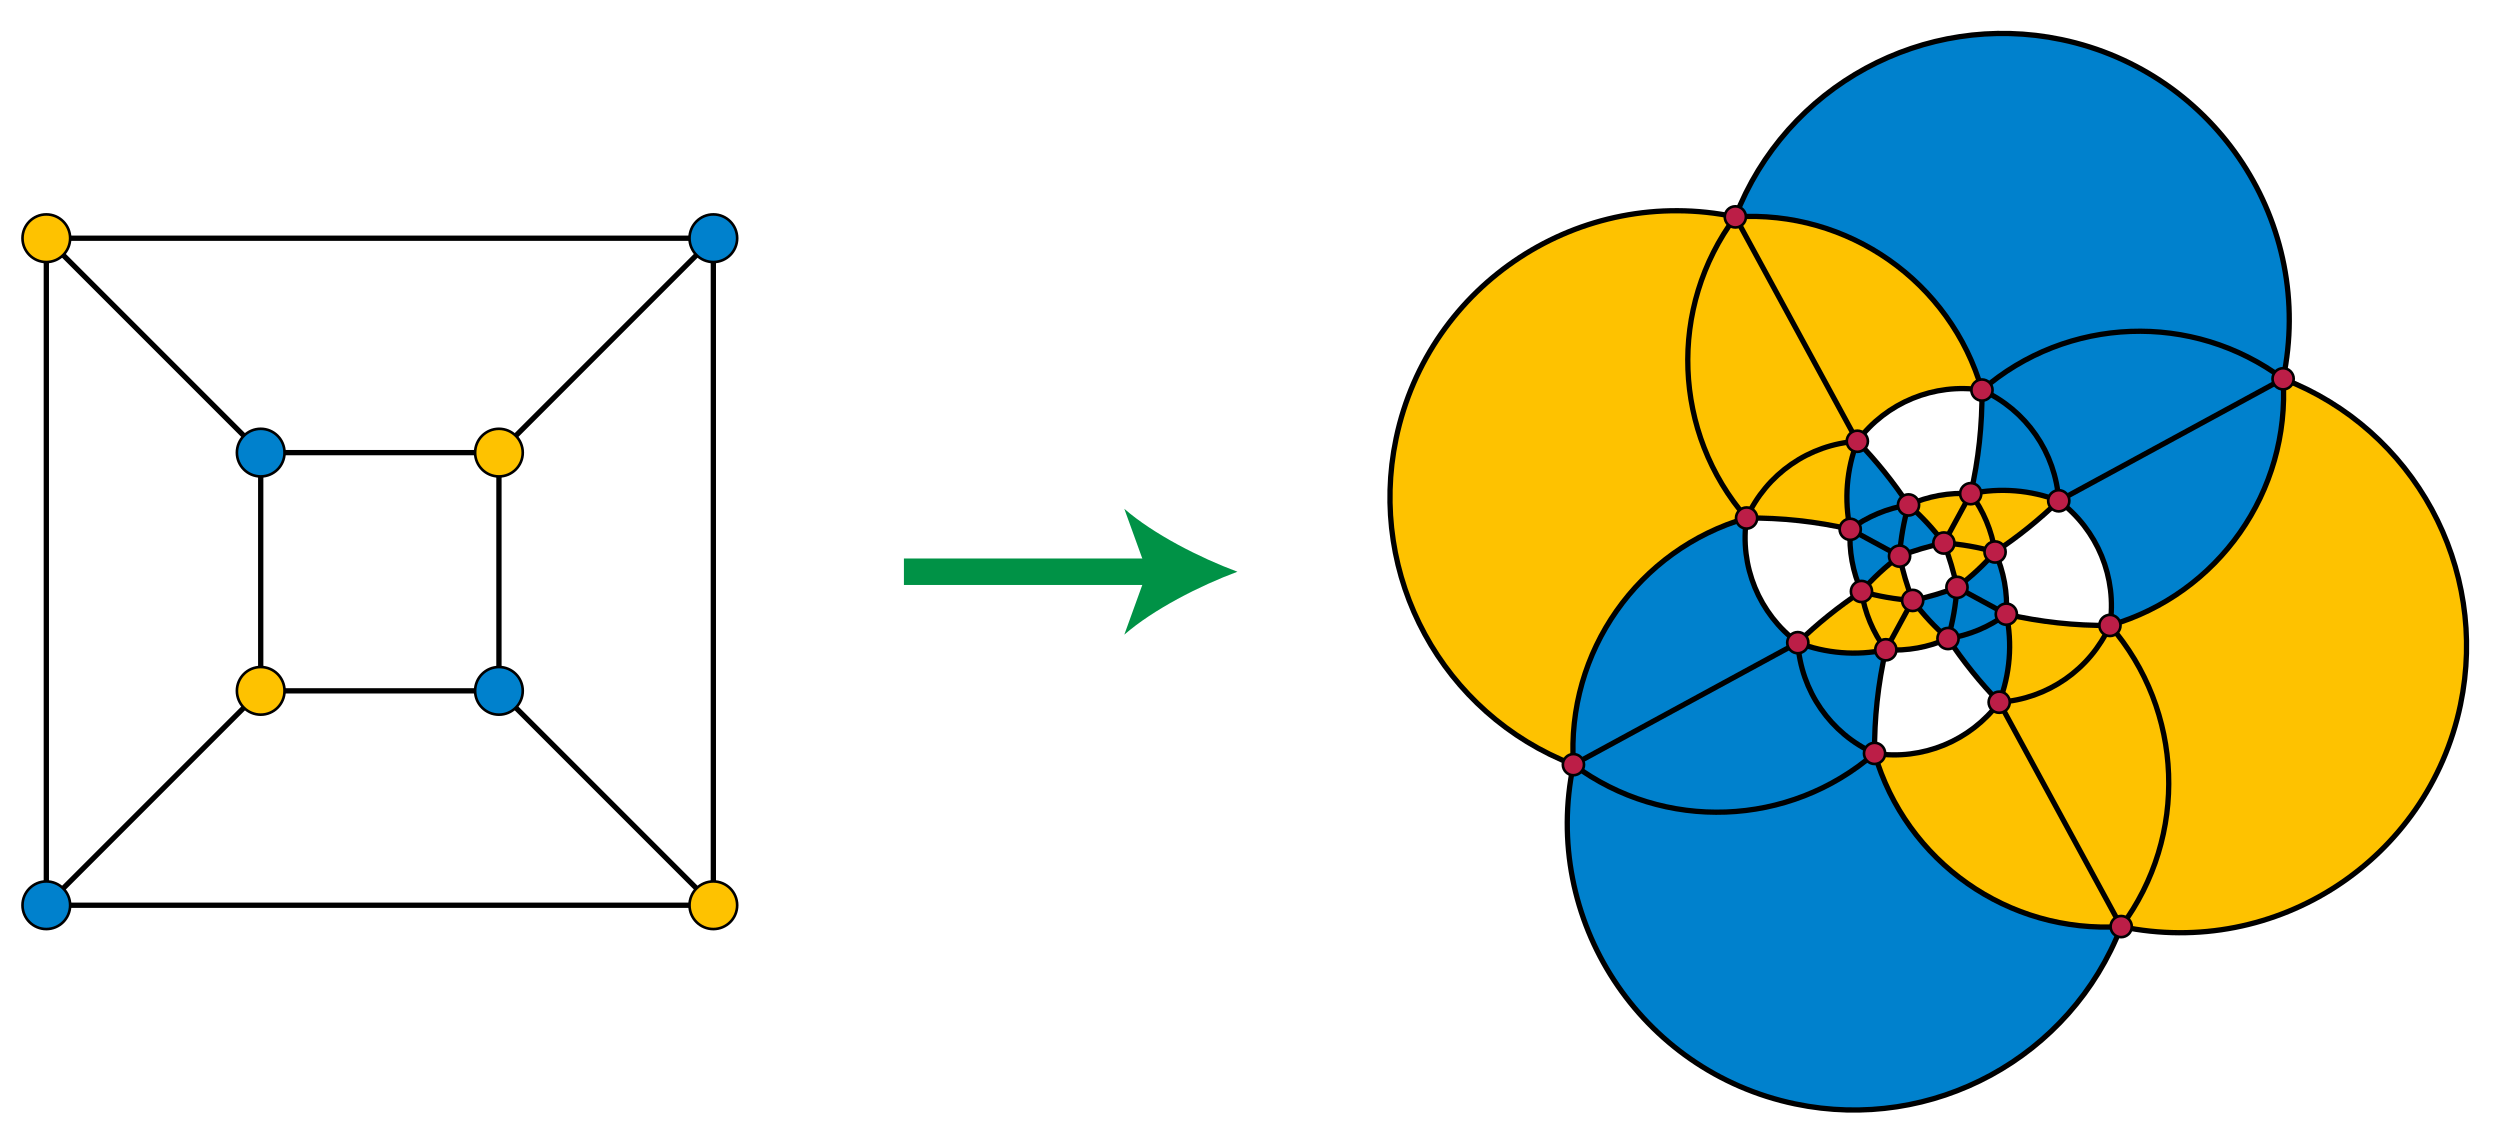 <?xml version="1.0" encoding="utf-8"?>
<!-- Generator: Adobe Illustrator 15.1.0, SVG Export Plug-In . SVG Version: 6.00 Build 0)  -->
<!DOCTYPE svg PUBLIC "-//W3C//DTD SVG 1.1//EN" "http://www.w3.org/Graphics/SVG/1.1/DTD/svg11.dtd">
<svg version="1.1" id="Layer_1" xmlns="http://www.w3.org/2000/svg" xmlns:xlink="http://www.w3.org/1999/xlink" x="0px" y="0px"
	 width="944.5px" height="432px" viewBox="-512.5 0 944.5 432" enable-background="new -512.5 0 944.5 432" xml:space="preserve">
<line fill="none" stroke="#000000" stroke-width="2" x1="-414" y1="261" x2="-495" y2="342"/>
<line fill="none" stroke="#000000" stroke-width="2" x1="-324" y1="261" x2="-243" y2="342"/>
<line fill="none" stroke="#000000" stroke-width="2" x1="-243" y1="90" x2="-324" y2="171"/>
<line fill="none" stroke="#000000" stroke-width="2" x1="-495" y1="90" x2="-414" y2="171"/>
<rect x="-414" y="171" fill="none" stroke="#000000" stroke-width="2" width="90" height="90"/>
<rect x="-495" y="90" fill="none" stroke="#000000" stroke-width="2" width="252" height="252"/>
<g>
	<path fill="#FEC200" d="M147.367,195.713c-40.978,11.848-68.195,50.607-65.427,93.174C32.426,269.789,4.057,217.611,14.949,165.67
		c12.27-58.513,69.65-96,128.164-83.729c42.566-2.768,81.326,24.449,93.174,65.427c-18.064-2.76-36.177,4.68-47.087,19.34
		c-4.087,10.596-5.021,22.146-2.69,33.26C173.676,197.012,160.537,195.583,147.367,195.713z"/>
	<path fill="#FEC200" d="M350.06,143.113c49.516,19.098,77.884,71.275,66.991,123.217c-12.27,58.514-69.65,96-128.164,83.73
		c-42.566,2.768-81.326-24.449-93.174-65.428c18.064,2.76,36.177-4.68,47.087-19.34c4.087-10.596,5.021-22.146,2.69-33.26
		c12.834,2.955,25.973,4.385,39.143,4.254C325.61,224.439,352.828,185.68,350.06,143.113z"/>
	<path fill="#FEC200" d="M241.235,208.541c8.599-5.691,16.651-12.166,24.058-19.341c-10.596-4.087-22.146-5.021-33.26-2.69
		c-8.061-0.523-16.127,0.938-23.492,4.255c4.958,4.301,9.436,9.126,13.354,14.392c2.097,5.438,3.751,11.035,4.948,16.739
		C232.109,217.977,236.935,213.499,241.235,208.541"/>
	<path fill="#FEC200" d="M199.967,245.49c-11.113,2.33-22.664,1.396-33.26-2.689c7.406-7.176,15.459-13.65,24.058-19.342
		c4.301-4.958,9.126-9.436,14.392-13.354c1.197,5.704,2.852,11.302,4.948,16.739c3.919,5.266,8.396,10.092,13.354,14.393
		C216.094,244.553,208.027,246.014,199.967,245.49z"/>
</g>
<g>
	<path fill="#0081CD" d="M236.287,147.368c-11.848-40.978-50.607-68.195-93.174-65.427c19.098-49.515,71.275-77.884,123.217-66.992
		c58.513,12.271,96,69.651,83.729,128.165c2.768,42.566-24.449,81.326-65.427,93.174c2.76-18.064-4.68-36.177-19.34-47.087
		c-10.596-4.086-22.146-5.021-33.26-2.69C234.988,173.676,236.417,160.537,236.287,147.368z"/>
	<path fill="#0081CD" d="M288.887,350.06c-19.098,49.516-71.275,77.884-123.217,66.991c-58.513-12.27-96-69.65-83.729-128.164
		c-2.769-42.566,24.449-81.326,65.427-93.174c-2.76,18.064,4.68,36.177,19.34,47.087c10.596,4.087,22.146,5.021,33.26,2.69
		c-2.955,12.834-4.384,25.973-4.254,39.143C207.561,325.61,246.32,352.828,288.887,350.06z"/>
	<path fill="#0081CD" d="M223.459,241.235c5.691,8.599,12.166,16.651,19.341,24.058c4.087-10.596,5.021-22.146,2.69-33.26
		c0.523-8.061-0.938-16.127-4.255-23.492c-4.301,4.958-9.126,9.436-14.392,13.354c-5.438,2.097-11.035,3.751-16.739,4.948
		C214.023,232.109,218.501,236.935,223.459,241.235"/>
	<path fill="#0081CD" d="M186.51,199.967c-2.33-11.114-1.396-22.665,2.69-33.259c7.175,7.405,13.649,15.458,19.341,24.057
		c4.958,4.301,9.436,9.126,13.354,14.392c-5.704,1.197-11.302,2.852-16.739,4.948c-5.266,3.919-10.091,8.396-14.392,13.354
		C187.447,216.094,185.986,208.027,186.51,199.967z"/>
</g>
<g>
	<path fill="none" stroke="#000000" stroke-width="2" d="M195.712,284.633c18.065,2.76,36.177-4.68,47.087-19.34"/>
	<path fill="none" stroke="#000000" stroke-width="2" d="M195.712,284.633c11.848,40.978,50.608,68.195,93.174,65.427"/>
	<path fill="none" stroke="#000000" stroke-width="2" d="M208.541,190.765c-5.691-8.599-12.165-16.652-19.34-24.057"/>
	<path fill="none" stroke="#000000" stroke-width="2" d="M208.541,190.765c-1.823,6.306-2.958,12.79-3.384,19.34"/>
	<path fill="none" stroke="#000000" stroke-width="2" d="M208.541,190.765c-7.985,1.22-15.55,4.379-22.03,9.202"/>
	<path fill="none" stroke="#000000" stroke-width="2" d="M288.887,350.06c58.513,12.271,115.895-25.217,128.164-83.729
		c10.893-51.941-17.477-104.119-66.991-123.217"/>
	<line fill="none" stroke="#000000" stroke-width="2" x1="288.887" y1="350.06" x2="242.8" y2="265.293"/>
	<path fill="none" stroke="#000000" stroke-width="2" d="M288.887,350.06c25.466-34.22,23.696-81.549-4.254-113.772"/>
	<line fill="none" stroke="#000000" stroke-width="2" x1="350.06" y1="143.113" x2="265.293" y2="189.2"/>
	<path fill="none" stroke="#000000" stroke-width="2" d="M350.06,143.113C362.33,84.6,324.843,27.219,266.33,14.949
		C214.389,4.057,162.211,32.425,143.113,81.94"/>
	<path fill="none" stroke="#000000" stroke-width="2" d="M350.06,143.113c-34.221-25.466-81.549-23.696-113.772,4.254"/>
	<path fill="none" stroke="#000000" stroke-width="2" d="M199.967,245.49c8.061,0.523,16.127-0.938,23.492-4.255"/>
	<line fill="none" stroke="#000000" stroke-width="2" x1="199.967" y1="245.49" x2="210.104" y2="226.844"/>
	<path fill="none" stroke="#000000" stroke-width="2" d="M199.967,245.49c-2.956,12.834-4.384,25.973-4.254,39.143"/>
	<path fill="none" stroke="#000000" stroke-width="2" d="M189.2,166.708c-4.086,10.595-5.021,22.146-2.69,33.259"/>
	<path fill="none" stroke="#000000" stroke-width="2" d="M189.2,166.708c-18.236,1.186-34.327,12.343-41.833,29.005"/>
	<path fill="none" stroke="#000000" stroke-width="2" d="M232.033,186.51c-8.061-0.524-16.127,0.937-23.493,4.254"/>
	<line fill="none" stroke="#000000" stroke-width="2" x1="232.033" y1="186.51" x2="221.896" y2="205.157"/>
	<path fill="none" stroke="#000000" stroke-width="2" d="M232.033,186.51c2.955-12.834,4.384-25.973,4.254-39.143"/>
	<path fill="none" stroke="#000000" stroke-width="2" d="M265.293,189.2c-10.596-4.086-22.146-5.021-33.26-2.69"/>
	<path fill="none" stroke="#000000" stroke-width="2" d="M265.293,189.2c-1.187-18.236-12.344-34.327-29.006-41.833"/>
	<path fill="none" stroke="#000000" stroke-width="2" d="M143.113,81.94C84.6,69.67,27.219,107.157,14.949,165.67
		C4.057,217.611,32.425,269.789,81.94,288.887"/>
	<line fill="none" stroke="#000000" stroke-width="2" x1="143.113" y1="81.94" x2="189.2" y2="166.708"/>
	<path fill="none" stroke="#000000" stroke-width="2" d="M143.113,81.94c-25.466,34.22-23.696,81.549,4.254,113.772"/>
	<path fill="none" stroke="#000000" stroke-width="2" d="M236.287,147.368c-18.064-2.76-36.177,4.68-47.087,19.34"/>
	<path fill="none" stroke="#000000" stroke-width="2" d="M236.287,147.368c-11.848-40.978-50.608-68.195-93.174-65.427"/>
	<path fill="none" stroke="#000000" stroke-width="2" d="M210.104,226.844c3.919,5.266,8.396,10.091,13.354,14.392"/>
	<path fill="none" stroke="#000000" stroke-width="2" d="M210.104,226.844c5.704-1.197,11.302-2.852,16.739-4.948"/>
	<path fill="none" stroke="#000000" stroke-width="2" d="M81.94,288.887C69.67,347.4,107.157,404.781,165.67,417.051
		c51.941,10.893,104.119-17.476,123.216-66.991"/>
	<line fill="none" stroke="#000000" stroke-width="2" x1="81.94" y1="288.887" x2="166.708" y2="242.8"/>
	<path fill="none" stroke="#000000" stroke-width="2" d="M81.94,288.887c34.22,25.466,81.549,23.696,113.772-4.254"/>
	<path fill="none" stroke="#000000" stroke-width="2" d="M245.49,232.033c0.523-8.061-0.938-16.127-4.255-23.493"/>
	<line fill="none" stroke="#000000" stroke-width="2" x1="245.49" y1="232.033" x2="226.844" y2="221.896"/>
	<path fill="none" stroke="#000000" stroke-width="2" d="M245.49,232.033c12.834,2.955,25.973,4.384,39.143,4.254"/>
	<line fill="none" stroke="#000000" stroke-width="2" x1="186.51" y1="199.967" x2="205.157" y2="210.104"/>
	<path fill="none" stroke="#000000" stroke-width="2" d="M186.51,199.967c-0.524,8.061,0.937,16.127,4.254,23.492"/>
	<path fill="none" stroke="#000000" stroke-width="2" d="M186.51,199.967c-12.834-2.956-25.973-4.384-39.143-4.254"/>
	<path fill="none" stroke="#000000" stroke-width="2" d="M242.8,265.293c4.087-10.596,5.021-22.146,2.69-33.26"/>
	<path fill="none" stroke="#000000" stroke-width="2" d="M242.8,265.293c18.235-1.187,34.327-12.344,41.833-29.006"/>
	<path fill="none" stroke="#000000" stroke-width="2" d="M223.459,241.235c5.691,8.599,12.166,16.651,19.341,24.058"/>
	<path fill="none" stroke="#000000" stroke-width="2" d="M223.459,241.235c1.824-6.306,2.958-12.79,3.385-19.34"/>
	<path fill="none" stroke="#000000" stroke-width="2" d="M223.459,241.235c7.986-1.22,15.551-4.38,22.031-9.202"/>
	<path fill="none" stroke="#000000" stroke-width="2" d="M190.765,223.459c1.22,7.986,4.379,15.551,9.202,22.031"/>
	<path fill="none" stroke="#000000" stroke-width="2" d="M190.765,223.459c6.306,1.824,12.79,2.958,19.34,3.385"/>
	<path fill="none" stroke="#000000" stroke-width="2" d="M190.765,223.459c-8.599,5.691-16.652,12.166-24.057,19.341"/>
	<path fill="none" stroke="#000000" stroke-width="2" d="M166.708,242.8c10.595,4.087,22.146,5.021,33.259,2.69"/>
	<path fill="none" stroke="#000000" stroke-width="2" d="M166.708,242.8c1.186,18.235,12.343,34.327,29.005,41.833"/>
	<path fill="none" stroke="#000000" stroke-width="2" d="M221.896,205.157c-5.704,1.196-11.301,2.851-16.739,4.948"/>
	<path fill="none" stroke="#000000" stroke-width="2" d="M221.896,205.157c-3.919-5.266-8.396-10.091-13.355-14.392"/>
	<path fill="none" stroke="#000000" stroke-width="2" d="M284.633,236.287c2.76-18.064-4.68-36.177-19.34-47.087"/>
	<path fill="none" stroke="#000000" stroke-width="2" d="M284.633,236.287c40.978-11.848,68.194-50.607,65.427-93.174"/>
	<path fill="none" stroke="#000000" stroke-width="2" d="M147.368,195.712c-40.978,11.848-68.195,50.608-65.427,93.174"/>
	<path fill="none" stroke="#000000" stroke-width="2" d="M147.368,195.712c-2.76,18.065,4.68,36.177,19.34,47.087"/>
	<path fill="none" stroke="#000000" stroke-width="2" d="M226.844,221.896c5.266-3.919,10.091-8.396,14.392-13.355"/>
	<path fill="none" stroke="#000000" stroke-width="2" d="M226.844,221.896c-1.197-5.704-2.852-11.301-4.948-16.739"/>
	<path fill="none" stroke="#000000" stroke-width="2" d="M241.235,208.541c8.599-5.691,16.651-12.165,24.058-19.34"/>
	<path fill="none" stroke="#000000" stroke-width="2" d="M241.235,208.541c-6.306-1.823-12.79-2.958-19.34-3.384"/>
	<path fill="none" stroke="#000000" stroke-width="2" d="M241.235,208.541c-1.22-7.985-4.38-15.55-9.202-22.03"/>
	<path fill="none" stroke="#000000" stroke-width="2" d="M205.157,210.104c-5.266,3.919-10.091,8.396-14.392,13.354"/>
	<path fill="none" stroke="#000000" stroke-width="2" d="M205.157,210.104c1.196,5.704,2.851,11.302,4.948,16.739"/>
</g>
<g>
	<circle fill="#BC1E47" stroke="#000000" cx="81.94" cy="288.887" r="4"/>
	<circle fill="#BC1E47" stroke="#000000" cx="189.2" cy="166.708" r="4"/>
	<circle fill="#BC1E47" stroke="#000000" cx="205.157" cy="210.104" r="4"/>
	<circle fill="#BC1E47" stroke="#000000" cx="199.967" cy="245.49" r="4"/>
	<circle fill="#BC1E47" stroke="#000000" cx="223.459" cy="241.235" r="4"/>
	<circle fill="#BC1E47" stroke="#000000" cx="190.765" cy="223.459" r="4"/>
	<circle fill="#BC1E47" stroke="#000000" cx="208.541" cy="190.765" r="4"/>
	<circle fill="#BC1E47" stroke="#000000" cx="241.235" cy="208.541" r="4"/>
	<circle fill="#BC1E47" stroke="#000000" cx="265.293" cy="189.2" r="4"/>
	<circle fill="#BC1E47" stroke="#000000" cx="221.896" cy="205.157" r="4"/>
	<circle fill="#BC1E47" stroke="#000000" cx="186.51" cy="199.967" r="4"/>
	<circle fill="#BC1E47" stroke="#000000" cx="143.113" cy="81.94" r="4"/>
	<circle fill="#BC1E47" stroke="#000000" cx="232.033" cy="186.51" r="4"/>
	<circle fill="#BC1E47" stroke="#000000" cx="350.06" cy="143.113" r="4"/>
	<circle fill="#BC1E47" stroke="#000000" cx="242.8" cy="265.293" r="4"/>
	<circle fill="#BC1E47" stroke="#000000" cx="226.844" cy="221.896" r="4"/>
	<circle fill="#BC1E47" stroke="#000000" cx="210.104" cy="226.844" r="4"/>
	<circle fill="#BC1E47" stroke="#000000" cx="245.49" cy="232.033" r="4"/>
	<circle fill="#BC1E47" stroke="#000000" cx="288.887" cy="350.06" r="4"/>
	<circle fill="#BC1E47" stroke="#000000" cx="166.708" cy="242.8" r="4"/>
	<circle fill="#BC1E47" stroke="#000000" cx="147.368" cy="195.712" r="4"/>
	<circle fill="#BC1E47" stroke="#000000" cx="195.712" cy="284.633" r="4"/>
	<circle fill="#BC1E47" stroke="#000000" cx="284.633" cy="236.287" r="4"/>
	<circle fill="#BC1E47" stroke="#000000" cx="236.287" cy="147.368" r="4"/>
</g>
<circle fill="#0081CD" stroke="#000000" cx="-414" cy="171" r="9"/>
<circle fill="#0081CD" stroke="#000000" cx="-324" cy="261" r="9"/>
<circle fill="#FEC200" stroke="#000000" cx="-324" cy="171" r="9"/>
<circle fill="#FEC200" stroke="#000000" cx="-414" cy="261" r="9"/>
<circle fill="#FEC200" stroke="#000000" cx="-495" cy="90" r="9"/>
<circle fill="#FEC200" stroke="#000000" cx="-243" cy="342" r="9"/>
<circle fill="#0081CD" stroke="#000000" cx="-243" cy="90" r="9"/>
<circle fill="#0081CD" stroke="#000000" cx="-495" cy="342" r="9"/>
<g>
	<g>
		<line fill="none" stroke="#009246" stroke-width="10" x1="-171" y1="216" x2="-75.176" y2="216"/>
		<g>
			<path fill="#009246" d="M-45,216c-14.199,5.269-31.816,14.258-42.737,23.779L-79.136,216l-8.601-23.774
				C-76.816,201.747-59.199,210.736-45,216z"/>
		</g>
	</g>
</g>
</svg>
